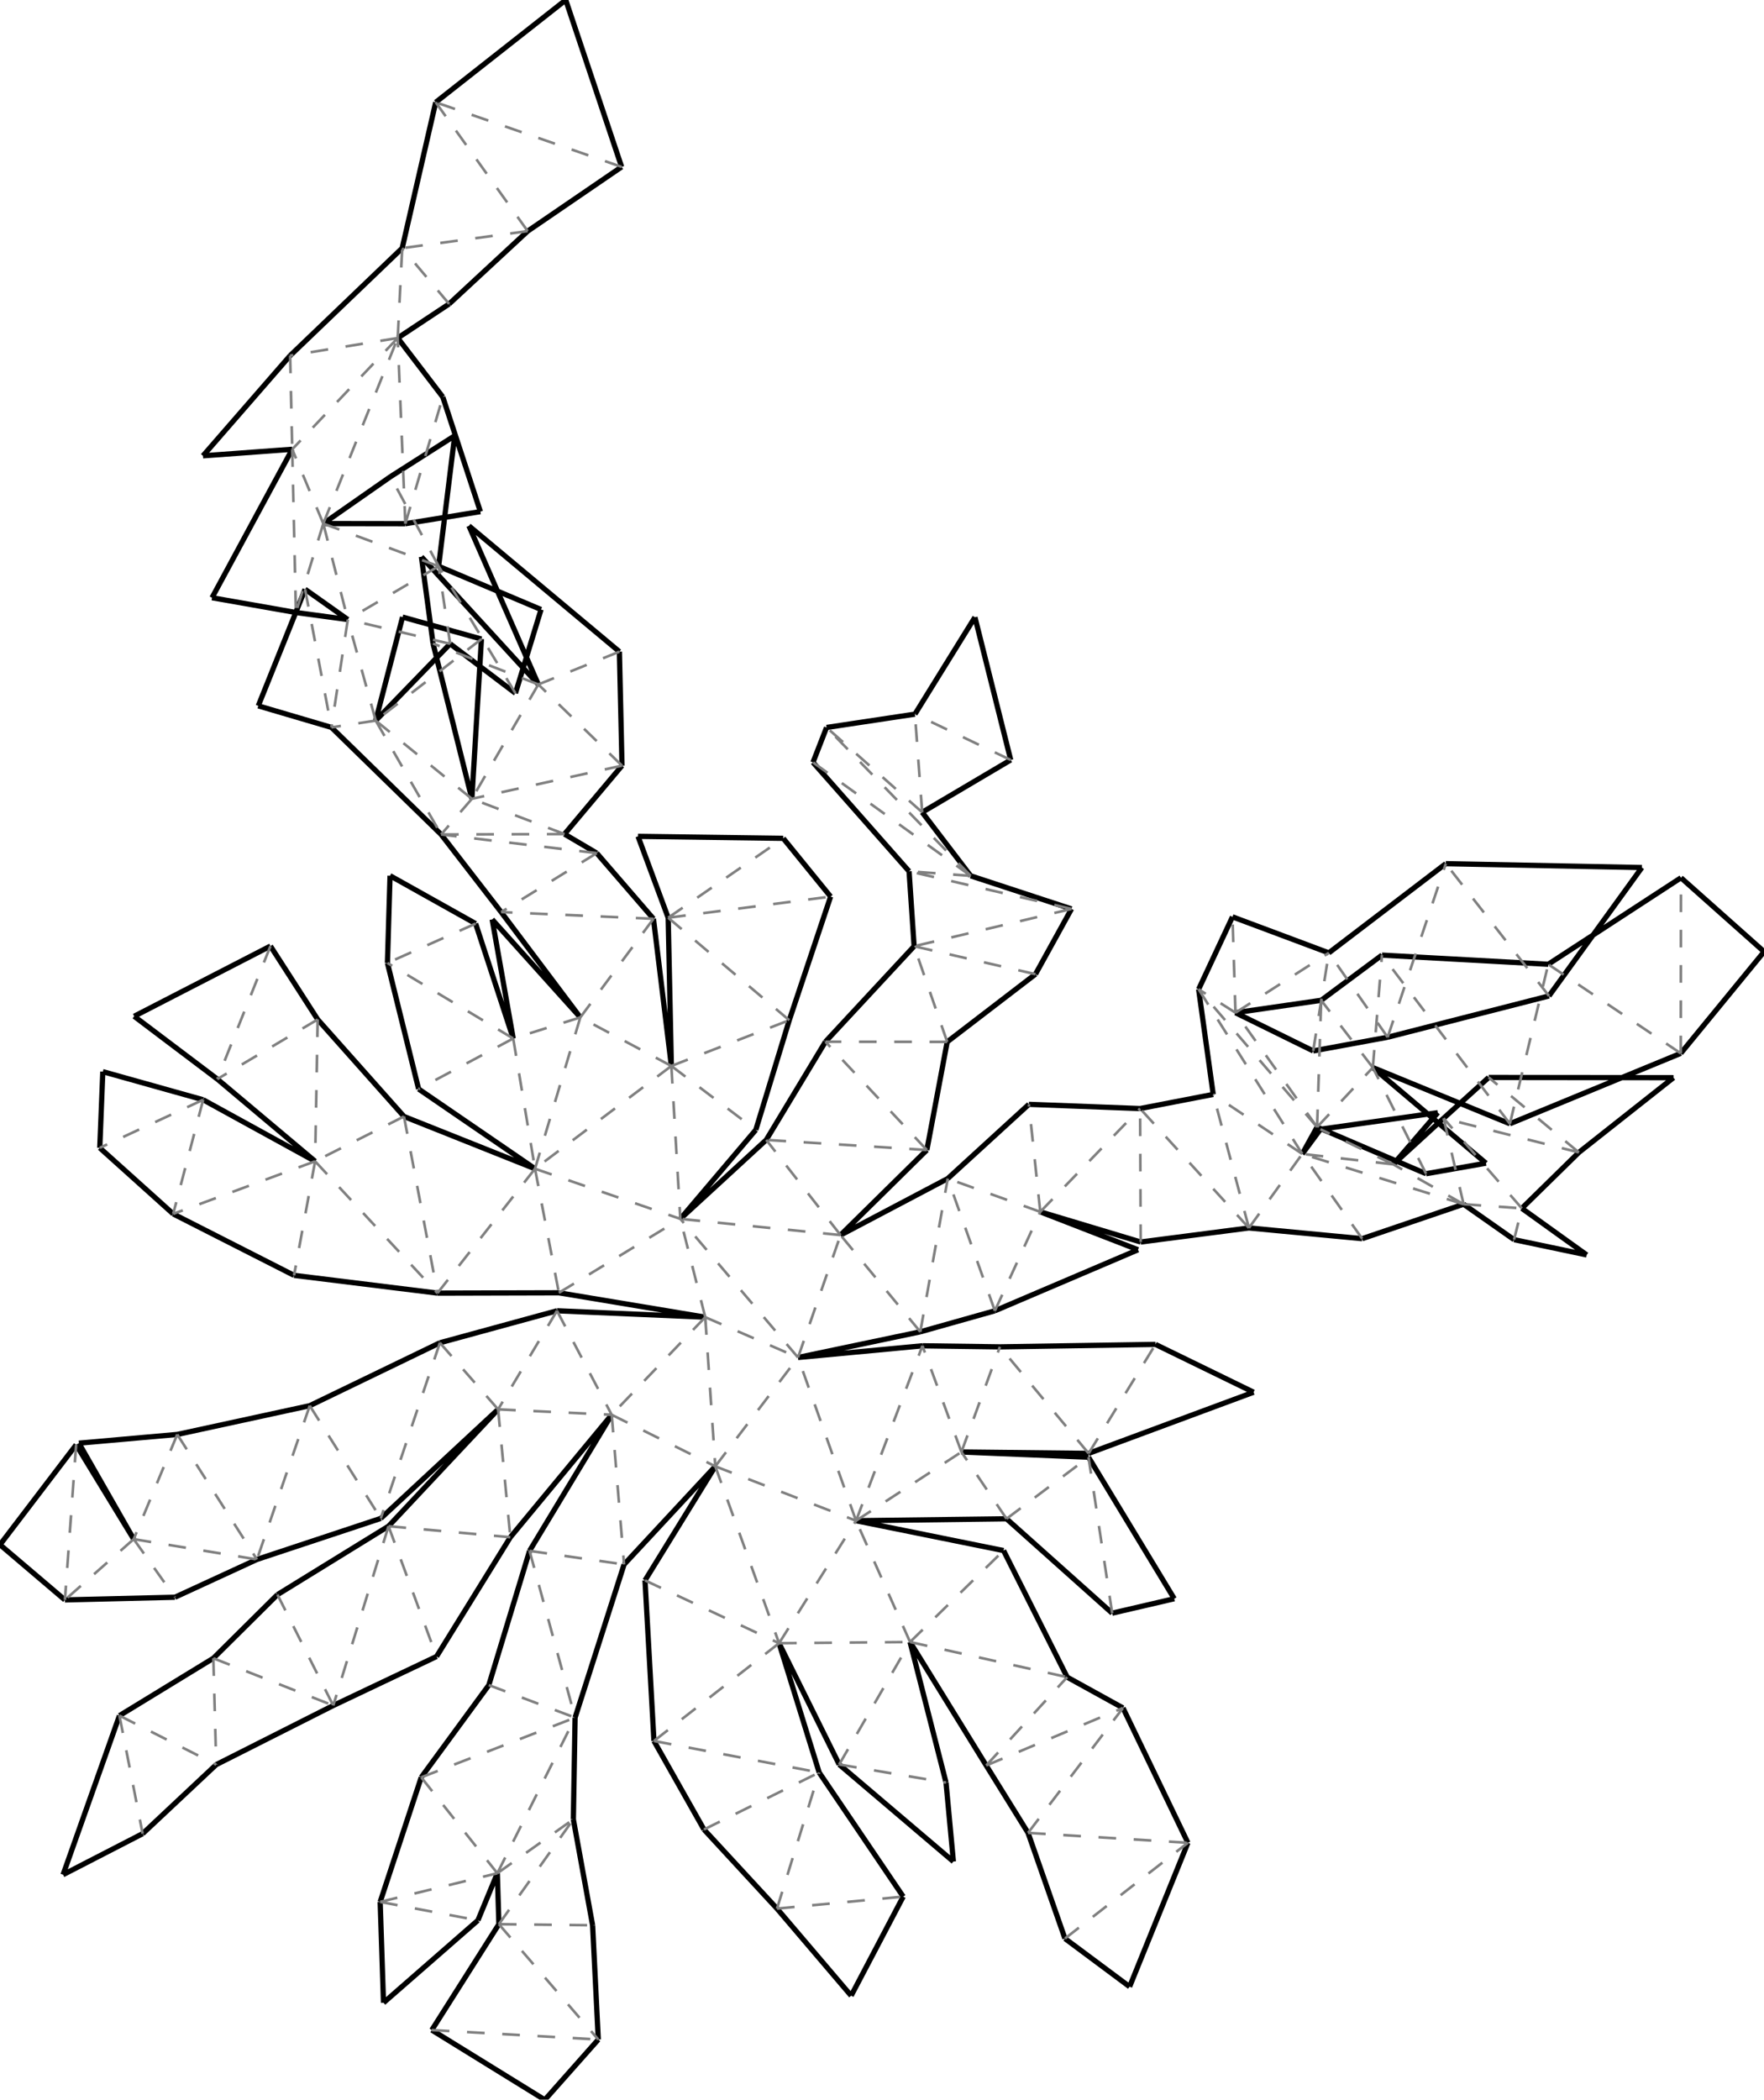 <?xml version="1.0"?>
<svg width="17518" height="20843" version="1.1" xmlns="http://www.w3.org/2000/svg" >
<defs>
<style type="text/css"><![CDATA[
.m {stroke:rgb(255,0,0);stroke-width:26.054;}
.v {stroke:rgb(0,0,255);stroke-width:26.054;}
.b {stroke:rgb(0,0,0);stroke-width:52.108;fill:white}
.n {stroke:rgb(128,128,128);stroke-width:26.054}
.t {stroke:rgb(0,128,0);stroke-width:26.054;}
.c {stroke:rgb(128,128,128);stroke-width:26.054;stroke-dasharray:175.18, 175.18;}
]]></style>
</defs>
<path fill="none" style="stroke:black;stroke-width:52.108;" d=" M 7778.18 8322.03 L 6336.06 8302.34 M 6336.06 8302.34 L 6635.52 9110.28 M 8248.63 8900.53 L 7778.18 8322.03 M 4380.81 8283.63 L 4976.84 9054.06 M 6489.42 9120.72 L 5926.07 8468.73 M 3873.39 8693.01 L 3847.58 9559.23 M 4723.47 9168.59 L 3873.39 8693.01 M 3154.9 10120.2 L 2685.76 9391.61 M 2017.48 10917.3 L 1021.04 10638.1 M 1021.04 10638.1 L 990.701 11394.6 M 2685.76 9391.61 L 1332.28 10088.4 M 1332.28 10088.4 L 2158.15 10711.9 M 756.151 14342.3 L 0 15334.2 M 0 15334.2 L 644.741 15882.2 M 2564.77 7006.92 L 3291.1 7220.66 M 3029.68 5849.59 L 2564.77 7006.92 M 626.309 18609.7 L 1416.46 18202.8 M 1186.17 17030.9 L 626.309 18609.7 M 2105.43 5933.67 L 2938.77 6080.31 M 2902.03 4460 L 2105.43 5933.67 M 2881.37 3529.95 L 2015.61 4524.96 M 2015.61 4524.96 L 2902.03 4460 M 3994.14 2463.27 L 2881.37 3529.95 M 3949.76 3355.3 L 4460.21 3017.15 M 4460.21 3017.15 L 5240.39 2294.31 M 12402.9 12189.7 L 13527.7 12296.2 M 12048.2 10864 L 11322 11004.5 M 9027.81 8649.28 L 9077.98 9393.24 M 10283.3 9670.43 L 10640.8 9022.8 M 7838.08 10127.6 L 8248.63 8900.53 M 5763.01 10099.7 L 4887.75 9127.41 M 4887.75 9127.41 L 5096.64 10309 M 4976.84 9054.06 L 5763.01 10099.7 M 990.701 11394.6 L 1719.78 12050.2 M 1327.8 15278.8 L 756.151 14342.3 M 783.582 14326.1 L 1327.8 15278.8 M 1760.26 14239.6 L 783.582 14326.1 M 4288.13 20152.1 L 5410.43 20844.9 M 5410.43 20844.9 L 5941.57 20246 M 10575.9 19243.7 L 11218 19721.6 M 11218 19721.6 L 11796.8 18293 M 11328.1 12329.2 L 12402.9 12189.7 M 9406.42 10342.7 L 10283.3 9670.43 M 5096.64 10309 L 4723.47 9168.59 M 2158.15 10711.9 L 3129.19 11527.8 M 1416.46 18202.8 L 2147.34 17517.3 M 4954.33 19101.1 L 4288.13 20152.1 M 10209.4 18194.7 L 10575.9 19243.7 M 11796.8 18293 L 11152.2 16954.6 M 4326.98 1015.55 L 3994.14 2463.27 M 5240.39 2294.31 L 6173.19 1656.73 M 10330.7 12029.6 L 11328.1 12329.2 M 6635.52 9110.28 L 6667.16 10581.7 M 6667.16 10581.7 L 6489.42 9120.72 M 3129.19 11527.8 L 2017.48 10917.3 M 644.741 15882.2 L 1737.05 15855.6 M 1737.05 15855.6 L 2551.76 15480.5 M 3808.54 19881.3 L 4745.94 19063 M 3775.43 18879.8 L 3808.54 19881.3 M 5941.57 20246 L 5885.07 19111.7 M 5618.28 0 L 4326.98 1015.55 M 6173.19 1656.73 L 5618.28 0 M 12449.2 13820.4 L 11474.9 13345.7 M 10811 14427.6 L 12449.2 13820.4 M 11322 11004.5 L 10217.8 10962.6 M 9077.98 9393.24 L 8197.27 10341.2 M 7505.7 11216.1 L 7838.08 10127.6 M 1719.78 12050.2 L 2920.02 12660.3 M 3076.02 13954 L 1760.26 14239.6 M 8452.69 19811.1 L 8969.63 18827.5 M 7716.23 18946.5 L 8452.69 19811.1 M 9879.96 13012.1 L 11301.6 12406.3 M 11301.6 12406.3 L 10330.7 12029.6 M 2551.76 15480.5 L 3781.28 15073.1 M 5885.07 19111.7 L 5693.81 18059.9 M 8969.63 18827.5 L 8135 17595.2 M 11474.9 13345.7 L 9929.73 13370.1 M 6756.27 12099.6 L 7505.7 11216.1 M 4368.57 13329.7 L 3076.02 13954 M 6991 18161.1 L 7716.23 18946.5 M 9547.75 14413.6 L 10811 14427.6 M 3781.28 15073.1 L 4946.74 13990.6 M 6494.3 17282.3 L 6991 18161.1 M 9929.73 13370.1 L 9160.45 13359.6 M 5550 12833.4 L 7003.7 13075.5 M 4946.74 13990.6 L 3858.23 15150.4 M 8135 17595.2 L 7736.84 16312 M 9160.45 13359.6 L 7925.01 13475.6 M 7003.7 13075.5 L 5531.35 13011.9 M 5068.06 15259.8 L 6074.68 14044.2 M 5711.16 17050.6 L 6197.62 15530 M 6405.41 15688.3 L 6494.3 17282.3 M 6197.62 15530 L 7103.53 14556.1 M 6074.68 14044.2 L 5258.87 15395.3 M 7103.53 14556.1 L 6405.41 15688.3 M 9639.77 8694.37 L 9158.02 8063.49 M 8208.47 7221.63 L 8073.6 7567.81 M 8073.6 7567.81 L 9027.81 8649.28 M 5926.07 8468.73 L 5606.11 8279.9 M 3291.1 7220.66 L 4380.81 8283.63 M 14534.7 11954 L 15035.9 12305.8 M 13527.7 12296.2 L 14534.7 11954 M 13113.2 11210 L 12932.5 11454.7 M 11903.4 9820.43 L 12048.2 10864 M 12932.5 11454.7 L 13079.7 11188.5 M 10640.8 9022.8 L 9639.77 8694.37 M 9086.04 7089.31 L 8208.47 7221.63 M 5606.11 8279.9 L 6177.02 7600.42 M 3453.87 6150.01 L 3029.68 5849.59 M 2938.77 6080.31 L 3453.87 6150.01 M 12239.7 9101.42 L 11903.4 9820.43 M 4686.06 7929.68 L 4781.09 6343.76 M 4470.32 6391.11 L 5118.79 6881.69 M 5118.79 6881.69 L 5372.95 6050.73 M 5372.95 6050.73 L 4355.76 5621.02 M 3731.09 7153.25 L 4470.32 6391.11 M 4184.89 5527.17 L 4300.51 6388.41 M 5346.01 6794.4 L 4184.89 5527.17 M 14358 8573.56 L 13196.3 9459.05 M 9682.04 6127.15 L 9086.04 7089.31 M 10037.2 7544.05 L 9682.04 6127.15 M 17518.8 9447.23 L 16693.6 8713.49 M 16691.4 10456.3 L 17518.8 9447.23 M 4515.39 4325.88 L 3878.69 4731.31 M 4355.76 5621.02 L 4515.39 4325.88 M 4770.6 5078.95 L 4397.37 3941.17 M 4025.36 5198.84 L 4770.6 5078.95 M 14784 10695.7 L 14336.1 11101 M 14757 11546.9 L 13633.4 10597.6 M 14162.1 11651.4 L 14757 11546.9 M 13724 9481.52 L 13120.5 9929.9 M 13041.2 10432.4 L 13780.6 10296.6 M 3878.69 4731.31 L 3210.6 5197.66 M 4397.37 3941.17 L 3949.76 3355.3 M 3210.6 5197.66 L 4025.36 5198.84 M 15035.9 12305.8 L 15757.4 12457.4 M 15757.4 12457.4 L 15113 11994.9 M 15113 11994.9 L 15679.6 11439.8 M 14336.1 11101 L 13836.6 11558.3 M 14278.8 11045.5 L 13113.2 11210 M 13836.6 11558.3 L 14278.8 11045.5 M 13079.7 11188.5 L 14162.1 11651.4 M 13120.5 9929.9 L 12269.4 10053 M 12269.4 10053 L 13041.2 10432.4 M 13196.3 9459.05 L 12239.7 9101.42 M 9158.02 8063.49 L 10037.2 7544.05 M 6177.02 7600.42 L 6151.14 6468.91 M 4300.51 6388.41 L 4686.06 7929.68 M 4781.09 6343.76 L 3997.78 6125.54 M 3997.78 6125.54 L 3731.09 7153.25 M 13633.4 10597.6 L 14994.4 11155.5 M 6151.14 6468.91 L 4656.62 5219.98 M 4656.62 5219.98 L 5346.01 6794.4 M 15375.2 9572.32 L 13724 9481.52 M 16619.4 10697.8 L 14784 10695.7 M 15679.6 11439.8 L 16619.4 10697.8 M 14994.4 11155.5 L 16691.4 10456.3 M 13780.6 10296.6 L 15382.7 9886.6 M 15382.7 9886.6 L 16305.3 8612.02 M 16305.3 8612.02 L 14358 8573.56 M 16693.6 8713.49 L 15375.2 9572.32 M 4344.58 12836.6 L 5550 12833.4 M 5313.03 11601.8 L 4011.83 11083 M 2920.02 12660.3 L 4344.58 12836.6 M 4157.2 10810.4 L 5313.03 11601.8 M 3847.58 9559.23 L 4157.2 10810.4 M 4011.83 11083 L 3154.9 10120.2 M 5531.35 13011.9 L 4368.57 13329.7 M 8197.27 10341.2 L 7609.28 11315.7 M 8347.26 12260.5 L 9204.51 11415.9 M 7609.28 11315.7 L 6756.27 12099.6 M 7925.01 13475.6 L 9139.42 13220.7 M 9411.85 11699.5 L 8347.26 12260.5 M 9139.42 13220.7 L 9879.96 13012.1 M 10217.8 10962.6 L 9411.85 11699.5 M 9204.51 11415.9 L 9406.42 10342.7 M 3858.23 15150.4 L 2755.36 15829.7 M 3309.51 16930.6 L 4335.3 16443.9 M 2755.36 15829.7 L 2118.63 16461.3 M 4335.3 16443.9 L 5068.06 15259.8 M 5258.87 15395.3 L 4854.44 16727.8 M 4854.44 16727.8 L 4183.23 17643.5 M 5693.81 18059.9 L 5711.16 17050.6 M 4183.23 17643.5 L 3775.43 18879.8 M 2147.34 17517.3 L 3309.51 16930.6 M 2118.63 16461.3 L 1186.17 17030.9 M 4938.99 18595.6 L 4954.33 19101.1 M 4745.94 19063 L 4938.99 18595.6 M 10597.9 16648.8 L 9966.15 15392.2 M 9966.15 15392.2 L 8501.2 15096 M 9037.71 16300.1 L 9794.04 17525.6 M 9995.68 15076.8 L 11044.7 16013.7 M 7736.84 16312 L 8333.71 17515.7 M 9394.76 17695.2 L 9037.71 16300.1 M 8333.71 17515.7 L 9467.92 18479.3 M 9467.92 18479.3 L 9394.76 17695.2 M 9794.04 17525.6 L 10209.4 18194.7 M 11152.2 16954.6 L 10597.9 16648.8 M 11661.4 15870.4 L 10810 14465.5 M 11044.7 16013.7 L 11661.4 15870.4 M 10810 14465.5 L 9547.75 14413.6 M 8501.2 15096 L 9995.68 15076.8" />
<path fill="none" class="c" d=" M 6635.52 9110.28 L 7778.18 8322.03 M 6635.52 9110.28 L 8248.63 8900.53 M 6635.52 9110.28 L 7838.08 10127.6 M 6667.16 10581.7 L 7838.08 10127.6 M 6667.16 10581.7 L 7505.7 11216.1 M 6667.16 10581.7 L 6756.27 12099.6 M 6667.16 10581.7 L 5313.03 11601.8 M 5313.03 11601.8 L 6756.27 12099.6 M 6667.16 10581.7 L 5763.01 10099.7 M 5763.01 10099.7 L 5313.03 11601.8 M 5550 12833.4 L 6756.27 12099.6 M 5096.64 10309 L 5313.03 11601.8 M 7003.7 13075.5 L 6756.27 12099.6 M 5096.64 10309 L 4157.2 10810.4 M 7925.01 13475.6 L 6756.27 12099.6 M 7003.7 13075.5 L 7925.01 13475.6 M 5096.64 10309 L 3847.58 9559.23 M 5313.03 11601.8 L 5550 12833.4 M 6489.42 9120.72 L 5763.01 10099.7 M 5763.01 10099.7 L 5096.64 10309 M 8347.26 12260.5 L 6756.27 12099.6 M 6489.42 9120.72 L 4976.84 9054.06 M 7103.53 14556.1 L 7925.01 13475.6 M 8347.26 12260.5 L 7609.28 11315.7 M 5926.07 8468.73 L 4976.84 9054.06 M 8501.2 15096 L 7925.01 13475.6 M 7103.53 14556.1 L 8501.2 15096 M 9204.51 11415.9 L 7609.28 11315.7 M 7103.53 14556.1 L 7736.84 16312 M 7736.84 16312 L 8501.2 15096 M 9204.51 11415.9 L 8197.27 10341.2 M 6405.41 15688.3 L 7736.84 16312 M 9037.71 16300.1 L 8501.2 15096 M 7736.84 16312 L 9037.71 16300.1 M 6494.3 17282.3 L 7736.84 16312 M 9037.71 16300.1 L 9966.15 15392.2 M 8333.71 17515.7 L 9037.71 16300.1 M 6494.3 17282.3 L 8135 17595.2 M 9406.42 10342.7 L 8197.27 10341.2 M 8333.71 17515.7 L 9394.76 17695.2 M 5926.07 8468.73 L 4380.81 8283.63 M 8501.2 15096 L 9160.45 13359.6 M 9406.42 10342.7 L 9077.98 9393.24 M 5313.03 11601.8 L 4344.58 12836.6 M 4723.47 9168.59 L 3847.58 9559.23 M 5606.11 8279.9 L 4380.81 8283.63 M 9547.75 14413.6 L 9160.45 13359.6 M 8501.2 15096 L 9547.75 14413.6 M 4011.83 11083 L 4344.58 12836.6 M 10283.3 9670.43 L 9077.98 9393.24 M 9995.68 15076.8 L 9547.75 14413.6 M 4011.83 11083 L 3129.19 11527.8 M 3129.19 11527.8 L 4344.58 12836.6 M 10640.8 9022.8 L 9077.98 9393.24 M 9995.68 15076.8 L 10810 14465.5 M 3154.9 10120.2 L 3129.19 11527.8 M 3129.19 11527.8 L 2920.02 12660.3 M 10640.8 9022.8 L 9027.81 8649.28 M 11044.7 16013.7 L 10810 14465.5 M 3154.9 10120.2 L 2158.15 10711.9 M 3129.19 11527.8 L 1719.78 12050.2 M 2685.76 9391.61 L 2158.15 10711.9 M 2017.48 10917.3 L 1719.78 12050.2 M 9639.77 8694.37 L 9027.81 8649.28 M 2017.48 10917.3 L 990.701 11394.6 M 9639.77 8694.37 L 8073.6 7567.81 M 4686.06 7929.68 L 4380.81 8283.63 M 9639.77 8694.37 L 8208.47 7221.63 M 4686.06 7929.68 L 3731.09 7153.25 M 3731.09 7153.25 L 4380.81 8283.63 M 9158.02 8063.49 L 8208.47 7221.63 M 4781.09 6343.76 L 3731.09 7153.25 M 3731.09 7153.25 L 3291.1 7220.66 M 9158.02 8063.49 L 9086.04 7089.31 M 3453.87 6150.01 L 3291.1 7220.66 M 3731.09 7153.25 L 3453.87 6150.01 M 10037.2 7544.05 L 9086.04 7089.31 M 3029.68 5849.59 L 3291.1 7220.66 M 4470.32 6391.11 L 3453.87 6150.01 M 5606.11 8279.9 L 4686.06 7929.68 M 4355.76 5621.02 L 3453.87 6150.01 M 4470.32 6391.11 L 4355.76 5621.02 M 6177.02 7600.42 L 4686.06 7929.68 M 3210.6 5197.66 L 3453.87 6150.01 M 4355.76 5621.02 L 3210.6 5197.66 M 5118.79 6881.69 L 4355.76 5621.02 M 6177.02 7600.42 L 5346.01 6794.4 M 5346.01 6794.4 L 4686.06 7929.68 M 3210.6 5197.66 L 2938.77 6080.31 M 4355.76 5621.02 L 3878.69 4731.31 M 6151.14 6468.91 L 5346.01 6794.4 M 5346.01 6794.4 L 4300.51 6388.41 M 3210.6 5197.66 L 2902.03 4460 M 9547.75 14413.6 L 9929.73 13370.1 M 7925.01 13475.6 L 8347.26 12260.5 M 7003.7 13075.5 L 7103.53 14556.1 M 9037.71 16300.1 L 10597.9 16648.8 M 6991 18161.1 L 8135 17595.2 M 3949.76 3355.3 L 2902.03 4460 M 3210.6 5197.66 L 3949.76 3355.3 M 6074.68 14044.2 L 7103.53 14556.1 M 9794.04 17525.6 L 10597.9 16648.8 M 7716.23 18946.5 L 8135 17595.2 M 2881.37 3529.95 L 2902.03 4460 M 3949.76 3355.3 L 2881.37 3529.95 M 4025.36 5198.84 L 3949.76 3355.3 M 6074.68 14044.2 L 6197.62 15530 M 9794.04 17525.6 L 11152.2 16954.6 M 3949.76 3355.3 L 3994.14 2463.27 M 4025.36 5198.84 L 4397.37 3941.17 M 5258.87 15395.3 L 6197.62 15530 M 10209.4 18194.7 L 11152.2 16954.6 M 4460.21 3017.15 L 3994.14 2463.27 M 7716.23 18946.5 L 8969.63 18827.5 M 5258.87 15395.3 L 5711.16 17050.6 M 10209.4 18194.7 L 11796.8 18293 M 5240.39 2294.31 L 3994.14 2463.27 M 10811 14427.6 L 9929.73 13370.1 M 4854.44 16727.8 L 5711.16 17050.6 M 10575.9 19243.7 L 11796.8 18293 M 5240.39 2294.31 L 4326.98 1015.55 M 4183.23 17643.5 L 5711.16 17050.6 M 10811 14427.6 L 11474.9 13345.7 M 6173.19 1656.73 L 4326.98 1015.55 M 4938.99 18595.6 L 5711.16 17050.6 M 4183.23 17643.5 L 4938.99 18595.6 M 4938.99 18595.6 L 5693.81 18059.9 M 3775.43 18879.8 L 4938.99 18595.6 M 9139.42 13220.7 L 8347.26 12260.5 M 4954.33 19101.1 L 5693.81 18059.9 M 3775.43 18879.8 L 4745.94 19063 M 9139.42 13220.7 L 9411.85 11699.5 M 4954.33 19101.1 L 5885.07 19111.7 M 7003.7 13075.5 L 6074.68 14044.2 M 9879.96 13012.1 L 9411.85 11699.5 M 4954.33 19101.1 L 5941.57 20246 M 5531.35 13011.9 L 6074.68 14044.2 M 10330.7 12029.6 L 9411.85 11699.5 M 9879.96 13012.1 L 10330.7 12029.6 M 4288.13 20152.1 L 5941.57 20246 M 5531.35 13011.9 L 4946.74 13990.6 M 4946.74 13990.6 L 6074.68 14044.2 M 10330.7 12029.6 L 10217.8 10962.6 M 4368.57 13329.7 L 4946.74 13990.6 M 4946.74 13990.6 L 5068.06 15259.8 M 10330.7 12029.6 L 11322 11004.5 M 4368.57 13329.7 L 3781.28 15073.1 M 3858.23 15150.4 L 5068.06 15259.8 M 11328.1 12329.2 L 11322 11004.5 M 3076.02 13954 L 3781.28 15073.1 M 3858.23 15150.4 L 4335.3 16443.9 M 12402.9 12189.7 L 11322 11004.5 M 3076.02 13954 L 2551.76 15480.5 M 3858.23 15150.4 L 3309.51 16930.6 M 12402.9 12189.7 L 12048.2 10864 M 1760.26 14239.6 L 2551.76 15480.5 M 2755.36 15829.7 L 3309.51 16930.6 M 12932.5 11454.7 L 12048.2 10864 M 12402.9 12189.7 L 12932.5 11454.7 M 1760.26 14239.6 L 1327.8 15278.8 M 1327.8 15278.8 L 2551.76 15480.5 M 2118.63 16461.3 L 3309.51 16930.6 M 12932.5 11454.7 L 11903.4 9820.43 M 13527.7 12296.2 L 12932.5 11454.7 M 1327.8 15278.8 L 1737.05 15855.6 M 2118.63 16461.3 L 2147.34 17517.3 M 13079.7 11188.5 L 11903.4 9820.43 M 14534.7 11954 L 12932.5 11454.7 M 1327.8 15278.8 L 644.741 15882.2 M 1186.17 17030.9 L 2147.34 17517.3 M 13079.7 11188.5 L 12269.4 10053 M 12269.4 10053 L 11903.4 9820.43 M 13079.7 11188.5 L 13120.5 9929.9 M 12269.4 10053 L 12239.7 9101.42 M 13633.4 10597.6 L 13120.5 9929.9 M 13079.7 11188.5 L 13633.4 10597.6 M 12269.4 10053 L 13196.3 9459.05 M 13633.4 10597.6 L 13724 9481.52 M 14162.1 11651.4 L 13633.4 10597.6 M 13041.2 10432.4 L 13196.3 9459.05 M 14994.4 11155.5 L 13724 9481.52 M 13780.6 10296.6 L 13196.3 9459.05 M 14994.4 11155.5 L 15375.2 9572.32 M 13780.6 10296.6 L 14358 8573.56 M 16691.4 10456.3 L 15375.2 9572.32 M 15382.7 9886.6 L 14358 8573.56 M 16691.4 10456.3 L 16693.6 8713.49 M 14534.7 11954 L 13836.6 11558.3 M 13836.6 11558.3 L 12932.5 11454.7 M 14534.7 11954 L 14336.1 11101 M 13836.6 11558.3 L 13113.2 11210 M 14534.7 11954 L 15113 11994.9 M 15113 11994.9 L 14336.1 11101 M 15035.9 12305.8 L 15113 11994.9 M 15679.6 11439.8 L 14336.1 11101 M 756.151 14342.3 L 644.741 15882.2 M 15679.6 11439.8 L 14784 10695.7 M 1186.17 17030.9 L 1416.46 18202.8 M 2902.03 4460 L 2938.77 6080.31" />
</svg>
